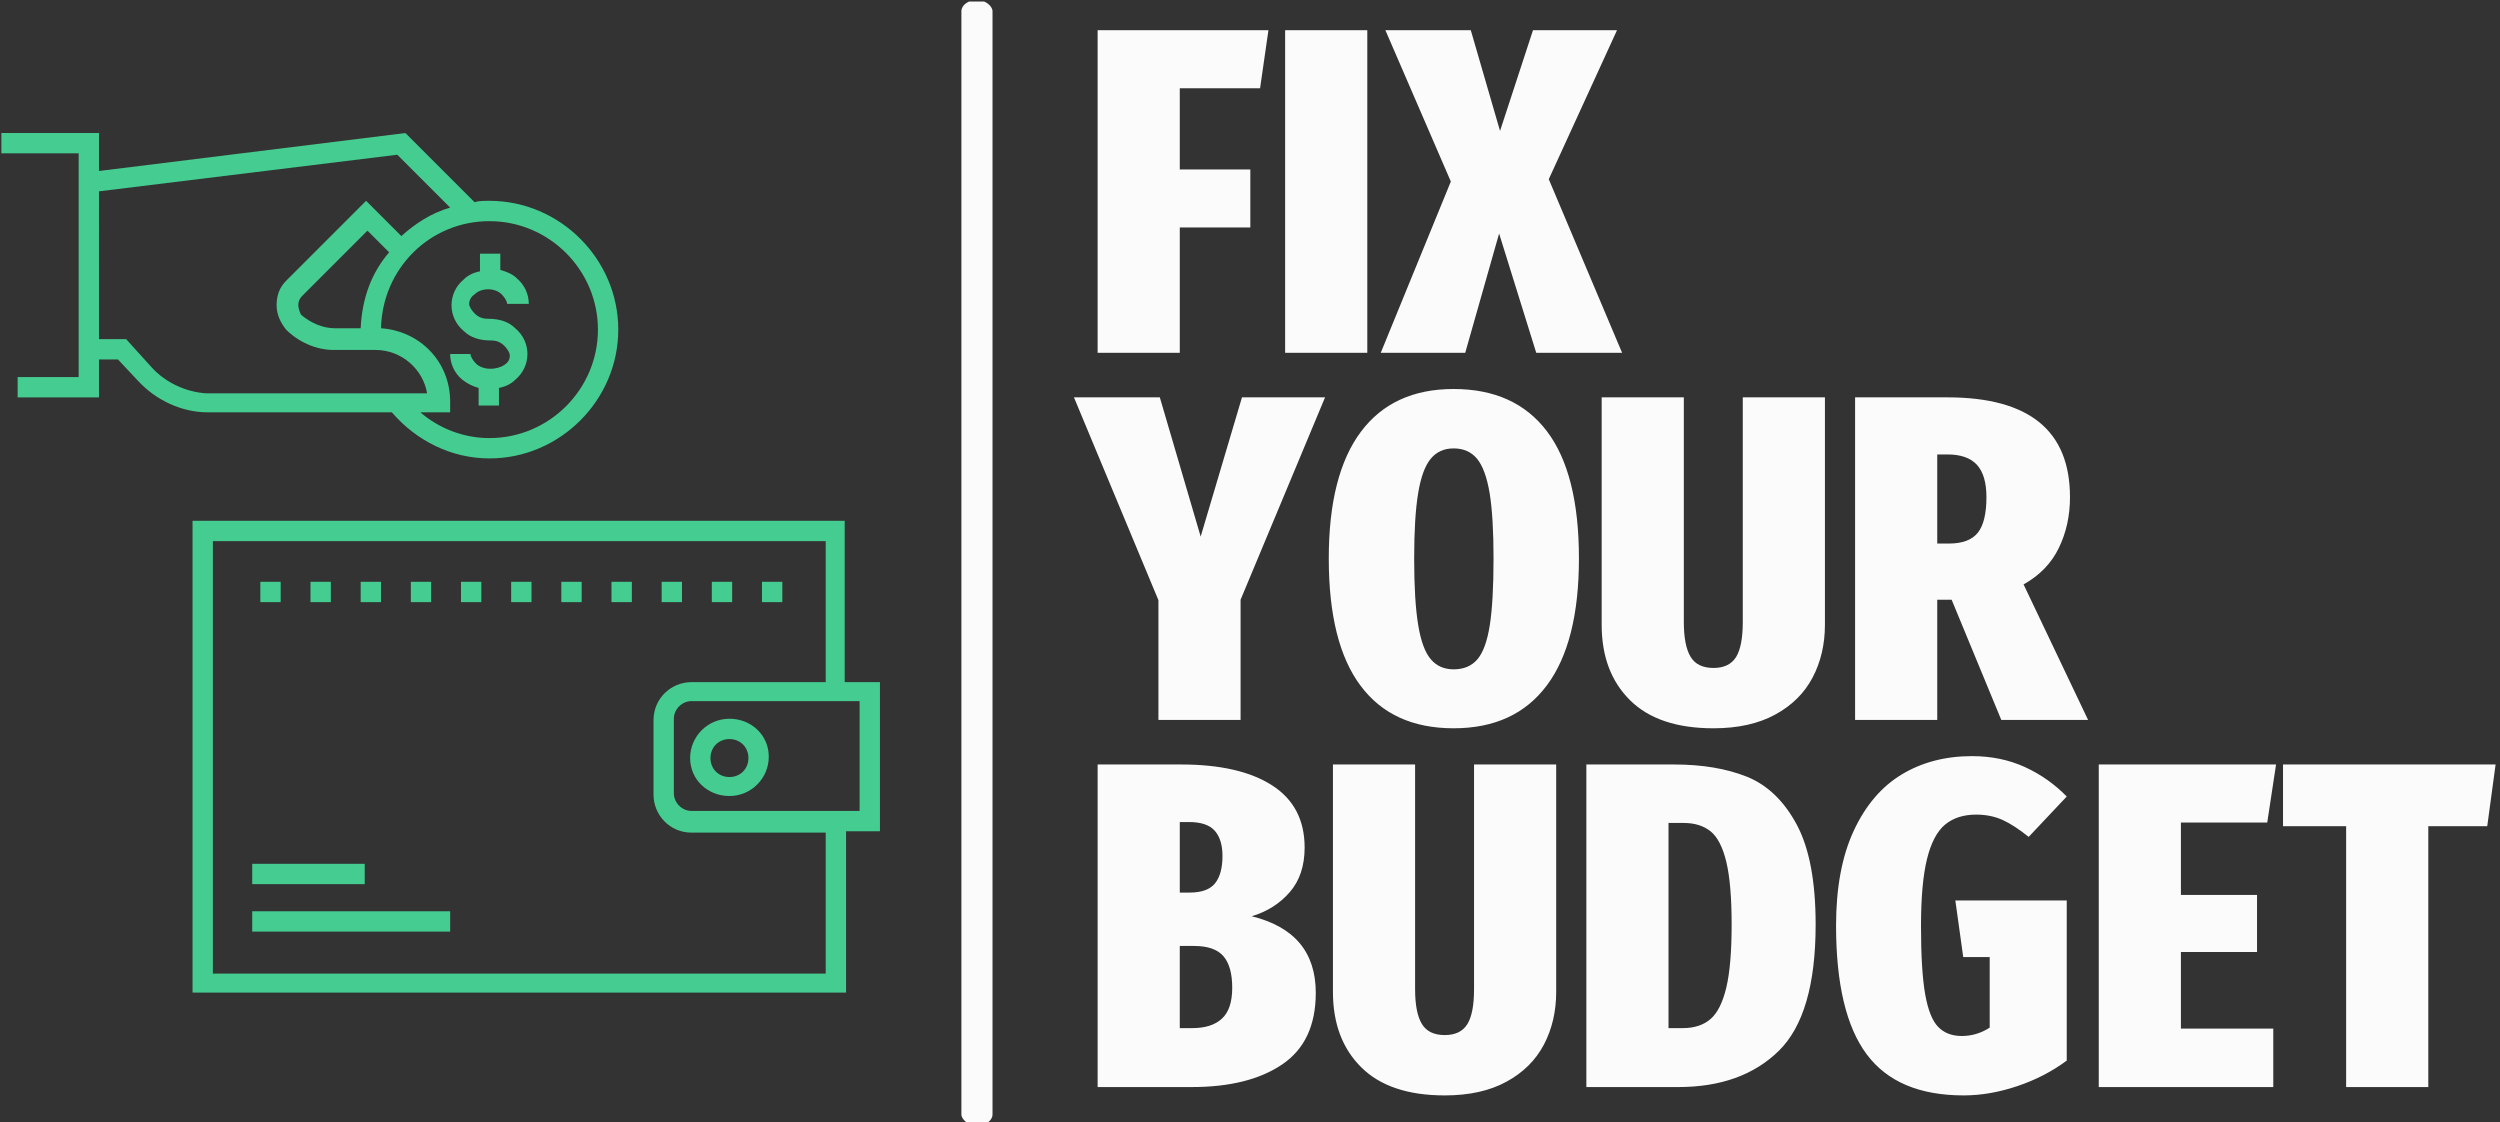 <svg xmlns="http://www.w3.org/2000/svg" version="1.1" xmlns:xlink="http://www.w3.org/1999/xlink" xmlns:svgjs="http://svgjs.dev/svgjs" width="1000" height="449" viewBox="0 0 1000 449"><rect x="0" y="0" width="1000" height="449" fill="#333333" stroke="none"/><g transform="matrix(1,0,0,1,-0.606,0.626)"><svg viewBox="0 0 396 178" data-background-color="#1f2d5a" preserveAspectRatio="xMidYMid meet" height="449" width="1000" xmlns="http://www.w3.org/2000/svg" xmlns:xlink="http://www.w3.org/1999/xlink"><g id="tight-bounds" transform="matrix(1,0,0,1,0.24,-0.248)"><svg viewBox="0 0 395.52 178.497" height="178.497" width="395.52"><g><svg viewBox="0 0 445.384 201" height="178.497" width="395.52"><g><rect width="5.556" height="201" x="171.428" y="0" fill="#fbfbfb" opacity="1" stroke-width="0" stroke="transparent" fill-opacity="1" class="rect-o-0" data-fill-palette-color="primary" rx="1%" id="o-0" data-palette-color="#fbfbfb"></rect></g><g transform="matrix(1,0,0,1,191.528,0.5)"><svg viewBox="0 0 253.856 200" height="200" width="253.856"><g id="textblocktransform"><svg viewBox="0 0 253.856 200" height="200" width="253.856" id="textblock"><g><svg viewBox="0 0 253.856 200" height="200" width="253.856"><g transform="matrix(1,0,0,1,0,0)"><svg width="253.856" viewBox="-0.7 -34.75 153.15 114.75" height="200" data-palette-color="#fbfbfb"><svg></svg><svg></svg><svg></svg><g class="undefined-text-0" data-fill-palette-color="primary" id="text-0"><path xmlns="http://www.w3.org/2000/svg" d="M10.7 0h-8.85v-34.75h18.4l-0.9 6.25h-8.65v8.75h7.6v6.25h-7.6zM22.05-34.75h8.85v34.75h-8.85zM57.8-34.75l-7.35 16.05 7.9 18.7h-9.25l-4-12.85-3.65 12.85h-9.1l7.55-18.45-7.05-16.3h9.2l3.15 10.85 3.55-10.85z" fill="#fbfbfb" fill-rule="nonzero" stroke="none" stroke-width="1" stroke-linecap="butt" stroke-linejoin="miter" stroke-miterlimit="10" stroke-dasharray="" stroke-dashoffset="0" font-family="none" font-weight="none" font-size="none" text-anchor="none" style="mix-blend-mode: normal" data-fill-palette-color="primary" opacity="1"></path><path xmlns="http://www.w3.org/2000/svg" d="M17.4 4.8h8.95l-9.1 21.8v12.95h-8.85v-12.9l-9.1-21.85h9.25l4.4 15zM40.2 3.9c4.4 0 7.75 1.517 10.05 4.55 2.3 3.033 3.45 7.6 3.45 13.7v0c0 6.033-1.15 10.59-3.45 13.67-2.3 3.087-5.65 4.63-10.05 4.63v0c-4.4 0-7.74-1.527-10.02-4.58-2.287-3.047-3.43-7.62-3.43-13.72v0c0-6 1.15-10.543 3.45-13.63 2.3-3.08 5.633-4.62 10-4.62zM40.2 10.3c-1.033 0-1.857 0.373-2.47 1.12-0.62 0.753-1.07 1.987-1.35 3.7-0.287 1.72-0.43 4.063-0.43 7.03v0c0 3.033 0.143 5.417 0.43 7.15 0.28 1.733 0.73 2.967 1.35 3.7 0.613 0.733 1.437 1.1 2.47 1.1v0c1.1 0 1.96-0.367 2.58-1.1 0.613-0.733 1.053-1.96 1.32-3.68 0.267-1.713 0.4-4.103 0.4-7.17v0c0-2.967-0.14-5.31-0.42-7.03-0.287-1.713-0.737-2.947-1.35-3.7-0.62-0.747-1.463-1.12-2.53-1.12zM80.2 4.8v24.5c0 2.1-0.44 3.99-1.32 5.67-0.887 1.687-2.23 3.02-4.03 4-1.8 0.987-4.017 1.48-6.65 1.48v0c-3.967 0-6.967-1.01-9-3.03-2.033-2.013-3.05-4.72-3.05-8.12v0-24.5h8.85v24.2c0 1.7 0.243 2.95 0.73 3.75 0.48 0.8 1.303 1.2 2.47 1.2v0c1.133 0 1.943-0.393 2.43-1.18 0.48-0.78 0.72-2.037 0.72-3.77v0-24.2zM99.2 39.55l-5.35-12.95h-1.55v12.95h-8.85v-34.75h9.95c8.8 0 13.2 3.583 13.2 10.75v0c0 2-0.4 3.823-1.2 5.47-0.8 1.653-2.067 2.963-3.8 3.93v0l6.95 14.6zM92.3 10.95v9.6h1.25c1.467 0 2.51-0.393 3.13-1.18 0.613-0.78 0.92-2.053 0.92-3.82v0c0-1.567-0.34-2.727-1.02-3.48-0.687-0.747-1.747-1.12-3.18-1.12v0z" fill="#fbfbfb" fill-rule="nonzero" stroke="none" stroke-width="1" stroke-linecap="butt" stroke-linejoin="miter" stroke-miterlimit="10" stroke-dasharray="" stroke-dashoffset="0" font-family="none" font-weight="none" font-size="none" text-anchor="none" style="mix-blend-mode: normal" data-fill-palette-color="primary" opacity="1"></path><path xmlns="http://www.w3.org/2000/svg" d="M18.45 60.7c4.6 1.133 6.9 3.883 6.9 8.25v0c0 3.5-1.2 6.067-3.6 7.7-2.4 1.633-5.65 2.45-9.75 2.45v0h-10.15v-34.75h9c4.2 0 7.467 0.75 9.8 2.25 2.333 1.5 3.5 3.733 3.5 6.7v0c0 1.967-0.533 3.567-1.6 4.8-1.067 1.233-2.433 2.1-4.1 2.6zM11.7 50.55h-1v7.6h1.05c1.3 0 2.217-0.333 2.75-1 0.533-0.667 0.8-1.65 0.8-2.95v0c0-1.167-0.273-2.067-0.82-2.7-0.553-0.633-1.48-0.95-2.78-0.95zM12.05 72.75c1.4 0 2.467-0.343 3.2-1.03 0.733-0.68 1.1-1.787 1.1-3.32v0c0-1.533-0.317-2.667-0.95-3.4-0.633-0.733-1.683-1.1-3.15-1.1v0h-1.55v8.85zM51.25 44.35v24.5c0 2.1-0.44 3.99-1.32 5.67-0.887 1.687-2.23 3.02-4.03 4-1.8 0.987-4.017 1.48-6.65 1.48v0c-3.967 0-6.967-1.01-9-3.03-2.033-2.013-3.05-4.72-3.05-8.12v0-24.5h8.85v24.2c0 1.7 0.243 2.95 0.73 3.75 0.48 0.8 1.303 1.2 2.47 1.2v0c1.133 0 1.943-0.393 2.43-1.18 0.48-0.78 0.72-2.037 0.72-3.77v0-24.2zM63.95 44.35c3.033 0 5.65 0.44 7.85 1.32 2.2 0.887 3.983 2.597 5.35 5.13 1.367 2.533 2.05 6.133 2.05 10.8v0c0 6.467-1.323 11-3.97 13.6-2.653 2.6-6.263 3.9-10.83 3.9v0h-9.9v-34.75zM65 50.65h-1.65v22.1h1.55c1.233 0 2.227-0.327 2.98-0.98 0.747-0.647 1.313-1.78 1.7-3.4 0.38-1.613 0.57-3.87 0.57-6.77v0c0-2.9-0.19-5.15-0.57-6.75-0.387-1.6-0.953-2.7-1.7-3.3-0.753-0.6-1.713-0.9-2.88-0.9zM96.05 43.45c2.067 0 3.96 0.39 5.68 1.17 1.713 0.787 3.22 1.847 4.52 3.18v0l-4.1 4.35c-1.033-0.833-1.973-1.443-2.82-1.83-0.853-0.38-1.797-0.57-2.83-0.57v0c-1.367 0-2.483 0.357-3.35 1.07-0.867 0.72-1.517 1.953-1.95 3.7-0.433 1.753-0.65 4.163-0.65 7.23v0c0 3.2 0.15 5.65 0.45 7.35 0.3 1.7 0.767 2.873 1.4 3.52 0.633 0.653 1.483 0.98 2.55 0.98v0c1.067 0 2.067-0.3 3-0.9v0-7.6h-2.85l-0.85-6.1h12v17.25c-1.567 1.167-3.34 2.083-5.32 2.75-1.987 0.667-3.913 1-5.78 1v0c-4.767 0-8.25-1.477-10.45-4.43-2.2-2.947-3.3-7.57-3.3-13.87v0c0-4.067 0.633-7.467 1.9-10.2 1.267-2.733 2.993-4.76 5.18-6.08 2.18-1.313 4.703-1.97 7.57-1.97zM109.7 44.35h19.1l-0.95 6.25h-9.3v7.8h8.2v6.15h-8.2v8.25h9.95v6.3h-18.8zM129.55 44.35h22.9l-0.9 6.65h-6.35v28.1h-8.85v-28.1h-6.8z" fill="#fbfbfb" fill-rule="nonzero" stroke="none" stroke-width="1" stroke-linecap="butt" stroke-linejoin="miter" stroke-miterlimit="10" stroke-dasharray="" stroke-dashoffset="0" font-family="none" font-weight="none" font-size="none" text-anchor="none" style="mix-blend-mode: normal" data-fill-palette-color="primary" opacity="1"></path></g></svg></g></svg></g></svg></g></svg></g><g transform="matrix(1,0,0,1,0,23.753)"><svg viewBox="0 0 156.883 153.493" height="153.493" width="156.883"><g><svg xmlns="http://www.w3.org/2000/svg" xmlns:xlink="http://www.w3.org/1999/xlink" version="1.1" x="0" y="0" viewBox="0.1 0.8 64.8 63.4" enable-background="new 0 0 65 65" xml:space="preserve" height="153.493" width="156.883" class="icon-icon-0" data-fill-palette-color="accent" id="icon-0"><g fill="#45cc91" data-fill-palette-color="accent"><path d="M62.3 41.3V29.4H14.2v34.8h48.2V52.3h2.5v-11H62.3zM60.8 62.8H15.7V30.9h45.2v10.4H51c-1.5 0-2.8 1.2-2.8 2.8v5.5c0 1.5 1.2 2.8 2.8 2.8h9.9V62.8zM63.4 50.8H51c-0.7 0-1.3-0.6-1.3-1.3v-5.5c0-0.7 0.6-1.3 1.3-1.3h12.4V50.8z" fill="#45cc91" data-fill-palette-color="accent"></path><path d="M53.8 49.7c1.6 0 2.9-1.3 2.9-2.9S55.4 44 53.8 44c-1.6 0-2.9 1.3-2.9 2.9S52.2 49.7 53.8 49.7zM53.8 45.5c0.8 0 1.4 0.6 1.4 1.4s-0.6 1.4-1.4 1.4c-0.8 0-1.4-0.6-1.4-1.4S53 45.5 53.8 45.5z" fill="#45cc91" data-fill-palette-color="accent"></path><rect x="30.3" y="33.9" width="1.5" height="1.5" fill="#45cc91" data-fill-palette-color="accent"></rect><rect x="48.8" y="33.9" width="1.5" height="1.5" fill="#45cc91" data-fill-palette-color="accent"></rect><rect x="26.6" y="33.9" width="1.5" height="1.5" fill="#45cc91" data-fill-palette-color="accent"></rect><rect x="56.2" y="33.9" width="1.5" height="1.5" fill="#45cc91" data-fill-palette-color="accent"></rect><rect x="52.5" y="33.9" width="1.5" height="1.5" fill="#45cc91" data-fill-palette-color="accent"></rect><rect x="41.4" y="33.9" width="1.5" height="1.5" fill="#45cc91" data-fill-palette-color="accent"></rect><rect x="45.1" y="33.9" width="1.5" height="1.5" fill="#45cc91" data-fill-palette-color="accent"></rect><rect x="37.7" y="33.9" width="1.5" height="1.5" fill="#45cc91" data-fill-palette-color="accent"></rect><rect x="34" y="33.9" width="1.5" height="1.5" fill="#45cc91" data-fill-palette-color="accent"></rect><rect x="22.9" y="33.9" width="1.5" height="1.5" fill="#45cc91" data-fill-palette-color="accent"></rect><rect x="19.2" y="33.9" width="1.5" height="1.5" fill="#45cc91" data-fill-palette-color="accent"></rect><rect x="18.6" y="58.2" width="14.6" height="1.5" fill="#45cc91" data-fill-palette-color="accent"></rect><rect x="18.6" y="54.7" width="8.3" height="1.5" fill="#45cc91" data-fill-palette-color="accent"></rect><path d="M28.9 21.4c1.8 2.1 4.4 3.4 7.2 3.4 5.2 0 9.5-4.3 9.5-9.5s-4.3-9.5-9.5-9.5c-0.4 0-0.8 0-1.1 0.1l-5.1-5.1L7.3 3.6V0.8H0.1v1.5h5.7v1.5 13.7 1.3H1.3v1.5h6v-2.8h1.4l1.5 1.6c1.3 1.4 3.2 2.3 5.1 2.3H28.9zM36.1 7.3c4.4 0 8 3.6 8 8 0 4.4-3.6 8-8 8-1.9 0-3.7-0.7-5.1-1.9h2.2v-0.8c0-2.9-2.2-5.2-5.1-5.4C28.2 10.8 31.7 7.3 36.1 7.3zM26.6 15.2h-1.9c-0.9 0-1.8-0.4-2.5-1C22.1 14 22 13.7 22 13.5c0-0.3 0.1-0.5 0.3-0.7l4.8-4.8 1.6 1.6C27.4 11.1 26.7 13 26.6 15.2zM11.2 18.1L9.3 16h-2V5.1l22-2.7 3.9 3.9c-1.4 0.4-2.6 1.2-3.6 2.1l-2.6-2.6-5.9 5.9c-0.5 0.5-0.7 1.1-0.7 1.8 0 0.7 0.3 1.3 0.7 1.8 0.9 0.9 2.2 1.5 3.5 1.5h3.1c1.9 0 3.5 1.4 3.8 3.2H15.2C13.7 19.9 12.2 19.2 11.2 18.1z" fill="#45cc91" data-fill-palette-color="accent"></path><path d="M35.1 17.8c-0.2-0.2-0.4-0.5-0.4-0.7h-1.5c0 0.7 0.3 1.4 0.9 1.9 0.4 0.3 0.8 0.5 1.2 0.6v1.3h1.5v-1.3c0.5-0.1 0.9-0.3 1.2-0.6 0.6-0.5 0.9-1.2 0.9-1.9 0-0.7-0.3-1.4-0.9-1.9-0.5-0.5-1.2-0.7-2-0.7-0.4 0-0.7-0.1-1-0.4-0.2-0.2-0.4-0.5-0.4-0.7s0.1-0.5 0.4-0.7c0.5-0.5 1.5-0.5 2 0 0.2 0.2 0.4 0.5 0.4 0.7H39c0-0.7-0.3-1.4-0.9-1.9-0.3-0.3-0.8-0.5-1.2-0.6V9.7h-1.5V11c-0.5 0.1-0.9 0.3-1.2 0.6-0.6 0.5-0.9 1.2-0.9 1.9 0 0.7 0.3 1.4 0.9 1.9 0.5 0.5 1.2 0.7 2 0.7 0.4 0 0.7 0.1 1 0.4 0.2 0.2 0.4 0.5 0.4 0.7 0 0.3-0.1 0.5-0.4 0.7C36.6 18.3 35.6 18.3 35.1 17.8z" fill="#45cc91" data-fill-palette-color="accent"></path></g></svg></g></svg></g></svg></g><defs></defs></svg><rect width="395.52" height="178.497" fill="none" stroke="none" visibility="hidden"></rect></g></svg></g></svg>